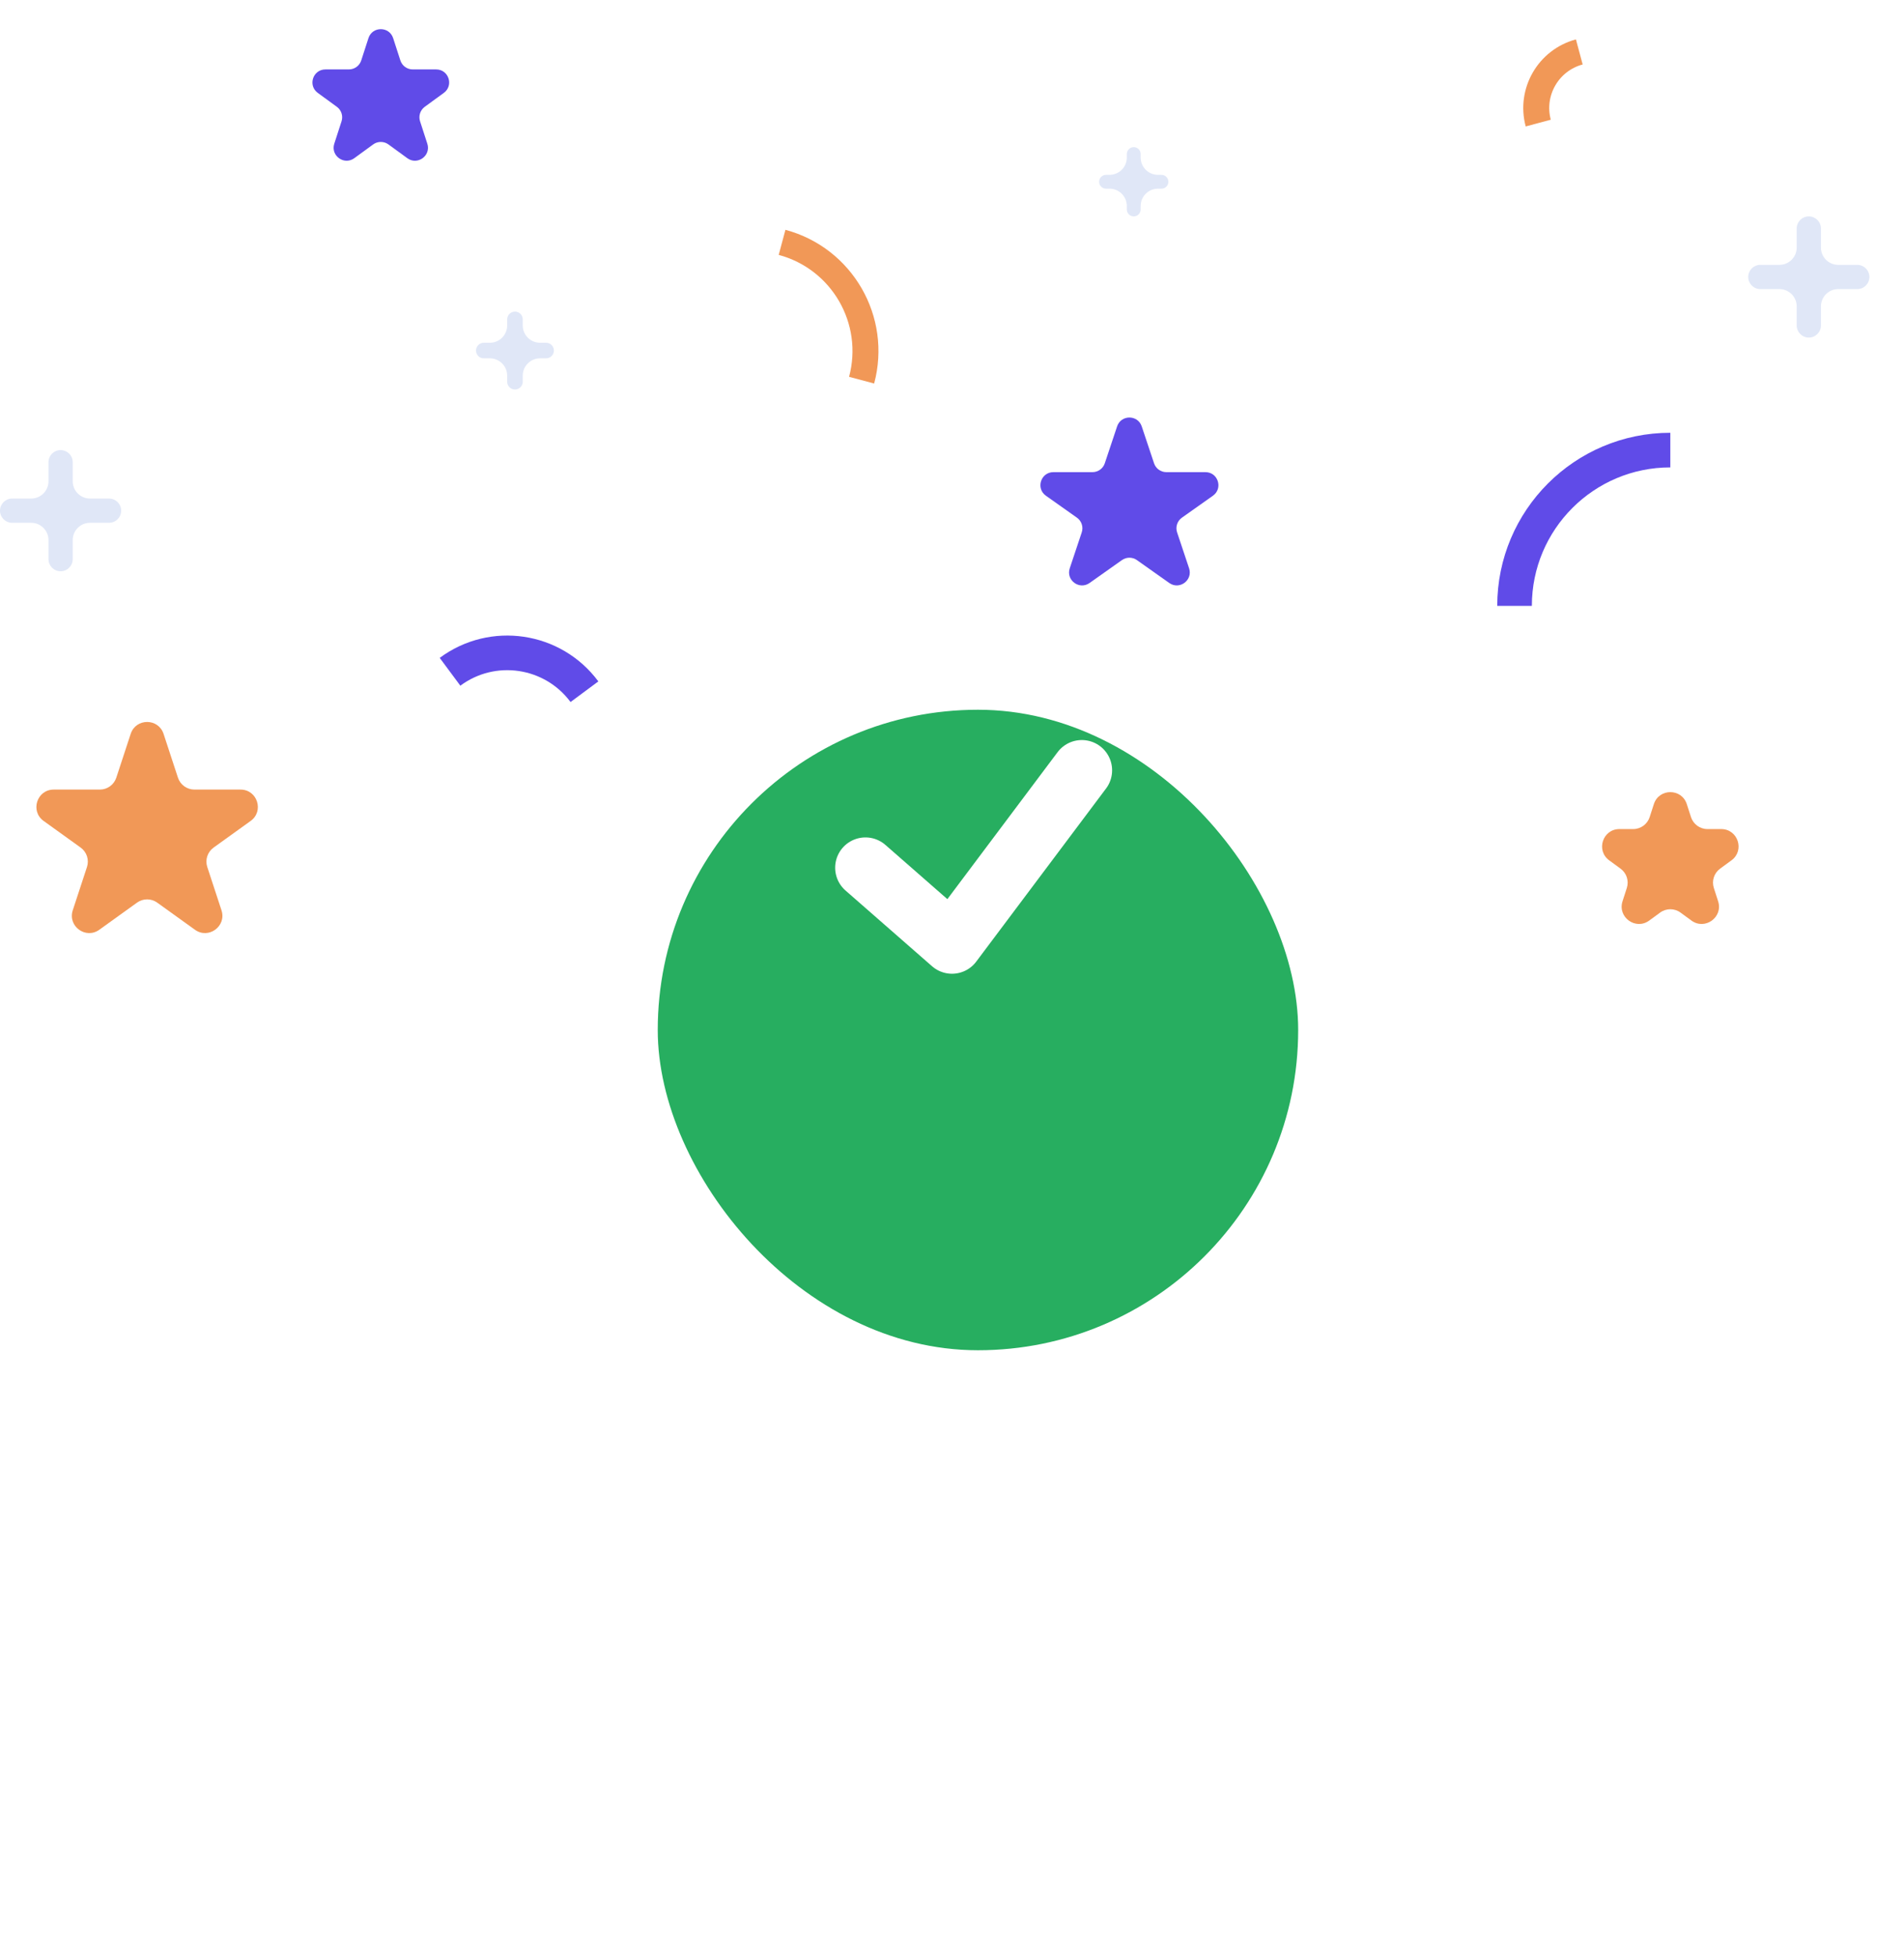<svg width="220" height="226" viewBox="0 0 220 226" fill="none" xmlns="http://www.w3.org/2000/svg">
<path fill-rule="evenodd" clip-rule="evenodd" d="M131 17C130.558 17 130.2 17.358 130.2 17.8V18.2C130.2 19.305 129.305 20.2 128.2 20.2H127.8C127.358 20.2 127 20.558 127 21C127 21.442 127.358 21.8 127.8 21.8H128.2C129.305 21.8 130.2 22.695 130.2 23.8V24.2C130.2 24.642 130.558 25 131 25C131.442 25 131.8 24.642 131.8 24.2V23.8C131.8 22.695 132.695 21.8 133.8 21.8H134.2C134.642 21.8 135 21.442 135 21C135 20.558 134.642 20.2 134.2 20.2H133.8C132.695 20.2 131.8 19.305 131.8 18.2V17.8C131.8 17.358 131.442 17 131 17Z" fill="#E0E7F7"/>
<path d="M129.077 49.263C129.533 47.897 131.467 47.897 131.923 49.263L133.345 53.524C133.549 54.136 134.122 54.549 134.768 54.549L139.282 54.549C140.745 54.549 141.342 56.429 140.148 57.274L136.566 59.808C136.026 60.19 135.8 60.88 136.009 61.507L137.394 65.656C137.853 67.031 136.288 68.192 135.105 67.355L131.366 64.711C130.847 64.344 130.153 64.344 129.634 64.711L125.895 67.355C124.712 68.192 123.147 67.031 123.606 65.656L124.991 61.507C125.2 60.88 124.974 60.19 124.434 59.808L120.852 57.274C119.658 56.429 120.255 54.549 121.718 54.549L126.232 54.549C126.878 54.549 127.451 54.136 127.655 53.524L129.077 49.263Z" fill="#604BE8"/>
<path d="M42.573 4.408C43.021 3.024 44.979 3.024 45.427 4.408L46.261 6.983C46.461 7.602 47.037 8.021 47.688 8.021H50.397C51.849 8.021 52.454 9.878 51.281 10.733L49.08 12.338C48.556 12.72 48.337 13.396 48.536 14.012L49.375 16.603C49.823 17.986 48.239 19.133 47.064 18.277L44.884 16.687C44.357 16.303 43.643 16.303 43.116 16.687L40.936 18.277C39.761 19.133 38.177 17.986 38.625 16.603L39.464 14.012C39.663 13.396 39.444 12.72 38.92 12.338L36.719 10.733C35.546 9.878 36.151 8.021 37.603 8.021H40.312C40.963 8.021 41.539 7.602 41.739 6.983L42.573 4.408Z" fill="#604BE8"/>
<path d="M191.097 92.903C191.692 91.055 194.308 91.055 194.903 92.903L195.386 94.399C195.652 95.225 196.421 95.785 197.289 95.785H198.882C200.816 95.785 201.624 98.257 200.064 99.399L198.749 100.362C198.053 100.871 197.762 101.769 198.027 102.589L198.523 104.128C199.118 105.973 197.002 107.501 195.438 106.355L194.181 105.435C193.478 104.92 192.522 104.92 191.819 105.435L190.562 106.355C188.998 107.501 186.882 105.973 187.477 104.128L187.973 102.589C188.238 101.769 187.947 100.871 187.251 100.362L185.936 99.399C184.376 98.257 185.184 95.785 187.118 95.785H188.711C189.579 95.785 190.348 95.225 190.614 94.399L191.097 92.903Z" fill="#F19857"/>
<path d="M175 70C175 60.059 183.059 52 193 52" stroke="#604BE8" stroke-width="4"/>
<path d="M90.365 28C97.3 29.859 101.415 36.988 99.556 43.922" stroke="#F19857" stroke-width="3"/>
<path d="M182.482 6C178.902 6.96 176.778 10.64 177.738 14.22" stroke="#F19857" stroke-width="3"/>
<path d="M51.999 77.614C56.924 73.961 63.877 74.992 67.53 79.917" stroke="#604BE8" stroke-width="4"/>
<path fill-rule="evenodd" clip-rule="evenodd" d="M7.002 52C6.228 52 5.602 52.627 5.602 53.4V55.6C5.602 56.705 4.706 57.6 3.602 57.6H1.4C0.627 57.6 0 58.227 0 59C0 59.773 0.627 60.4 1.4 60.4H3.602C4.706 60.4 5.602 61.295 5.602 62.4V64.6C5.602 65.373 6.228 66 7.002 66C7.775 66 8.402 65.373 8.402 64.6V62.4C8.402 61.295 9.297 60.4 10.402 60.4H12.6C13.373 60.4 14 59.773 14 59C14 58.227 13.373 57.6 12.6 57.6H10.402C9.297 57.6 8.402 56.705 8.402 55.6V53.4C8.402 52.627 7.775 52 7.002 52Z" fill="#E0E7F7"/>
<path fill-rule="evenodd" clip-rule="evenodd" d="M59.502 36C59.005 36 58.602 36.403 58.602 36.9V37.6C58.602 38.705 57.706 39.6 56.602 39.6H55.9C55.403 39.6 55 40.003 55 40.5C55 40.997 55.403 41.4 55.9 41.4H56.602C57.706 41.4 58.602 42.295 58.602 43.4V44.1C58.602 44.597 59.005 45 59.502 45C59.999 45 60.402 44.597 60.402 44.1V43.4C60.402 42.295 61.297 41.4 62.402 41.4H63.1C63.597 41.4 64 40.997 64 40.5C64 40.003 63.597 39.6 63.1 39.6H62.402C61.297 39.6 60.402 38.705 60.402 37.6V36.9C60.402 36.403 59.999 36 59.502 36Z" fill="#E0E7F7"/>
<path fill-rule="evenodd" clip-rule="evenodd" d="M209.002 25C208.228 25 207.602 25.627 207.602 26.4V28.6C207.602 29.704 206.706 30.6 205.602 30.6H203.4C202.627 30.6 202 31.227 202 32C202 32.773 202.627 33.4 203.4 33.4H205.602C206.706 33.4 207.602 34.295 207.602 35.4V37.6C207.602 38.373 208.228 39 209.002 39C209.775 39 210.402 38.373 210.402 37.6V35.4C210.402 34.295 211.297 33.4 212.402 33.4H214.6C215.373 33.4 216 32.773 216 32C216 31.227 215.373 30.6 214.6 30.6H212.402C211.297 30.6 210.402 29.704 210.402 28.6V26.4C210.402 25.627 209.775 25 209.002 25Z" fill="#E0E7F7"/>
<path d="M15.1 84.787C15.702 82.953 18.298 82.953 18.9 84.787L20.561 89.847C20.831 90.668 21.597 91.223 22.462 91.223L27.792 91.223C29.735 91.223 30.537 93.713 28.96 94.847L24.683 97.922C23.975 98.431 23.678 99.341 23.951 100.169L25.593 105.17C26.196 107.009 24.096 108.548 22.525 107.418L18.168 104.285C17.47 103.784 16.53 103.784 15.832 104.285L11.475 107.418C9.904 108.548 7.804 107.009 8.407 105.17L10.049 100.169C10.322 99.341 10.025 98.431 9.317 97.922L5.04 94.847C3.463 93.713 4.265 91.223 6.208 91.223L11.539 91.223C12.403 91.223 13.169 90.668 13.439 89.847L15.1 84.787Z" fill="#F19857"/>
<g filter="url(#filter0_d)">
<rect x="76" y="62" width="74" height="74" rx="37" fill="#27AE60"/>
</g>
<path d="M100 100.25L110 109L125 89" stroke="white" stroke-width="7" stroke-linecap="round" stroke-linejoin="round"/>
<defs>
<filter id="filter0_d" x="6" y="12" width="214" height="214" filterUnits="userSpaceOnUse" color-interpolation-filters="sRGB">
<feFlood flood-opacity="0" result="BackgroundImageFix"/>
<feColorMatrix in="SourceAlpha" type="matrix" values="0 0 0 0 0 0 0 0 0 0 0 0 0 0 0 0 0 0 127 0"/>
<feOffset dy="20"/>
<feGaussianBlur stdDeviation="35"/>
<feColorMatrix type="matrix" values="0 0 0 0 0.111 0 0 0 0 0.083 0 0 0 0 0.296 0 0 0 0.25 0"/>
<feBlend mode="normal" in2="BackgroundImageFix" result="effect1_dropShadow"/>
<feBlend mode="normal" in="SourceGraphic" in2="effect1_dropShadow" result="shape"/>
</filter>
</defs>
</svg>

